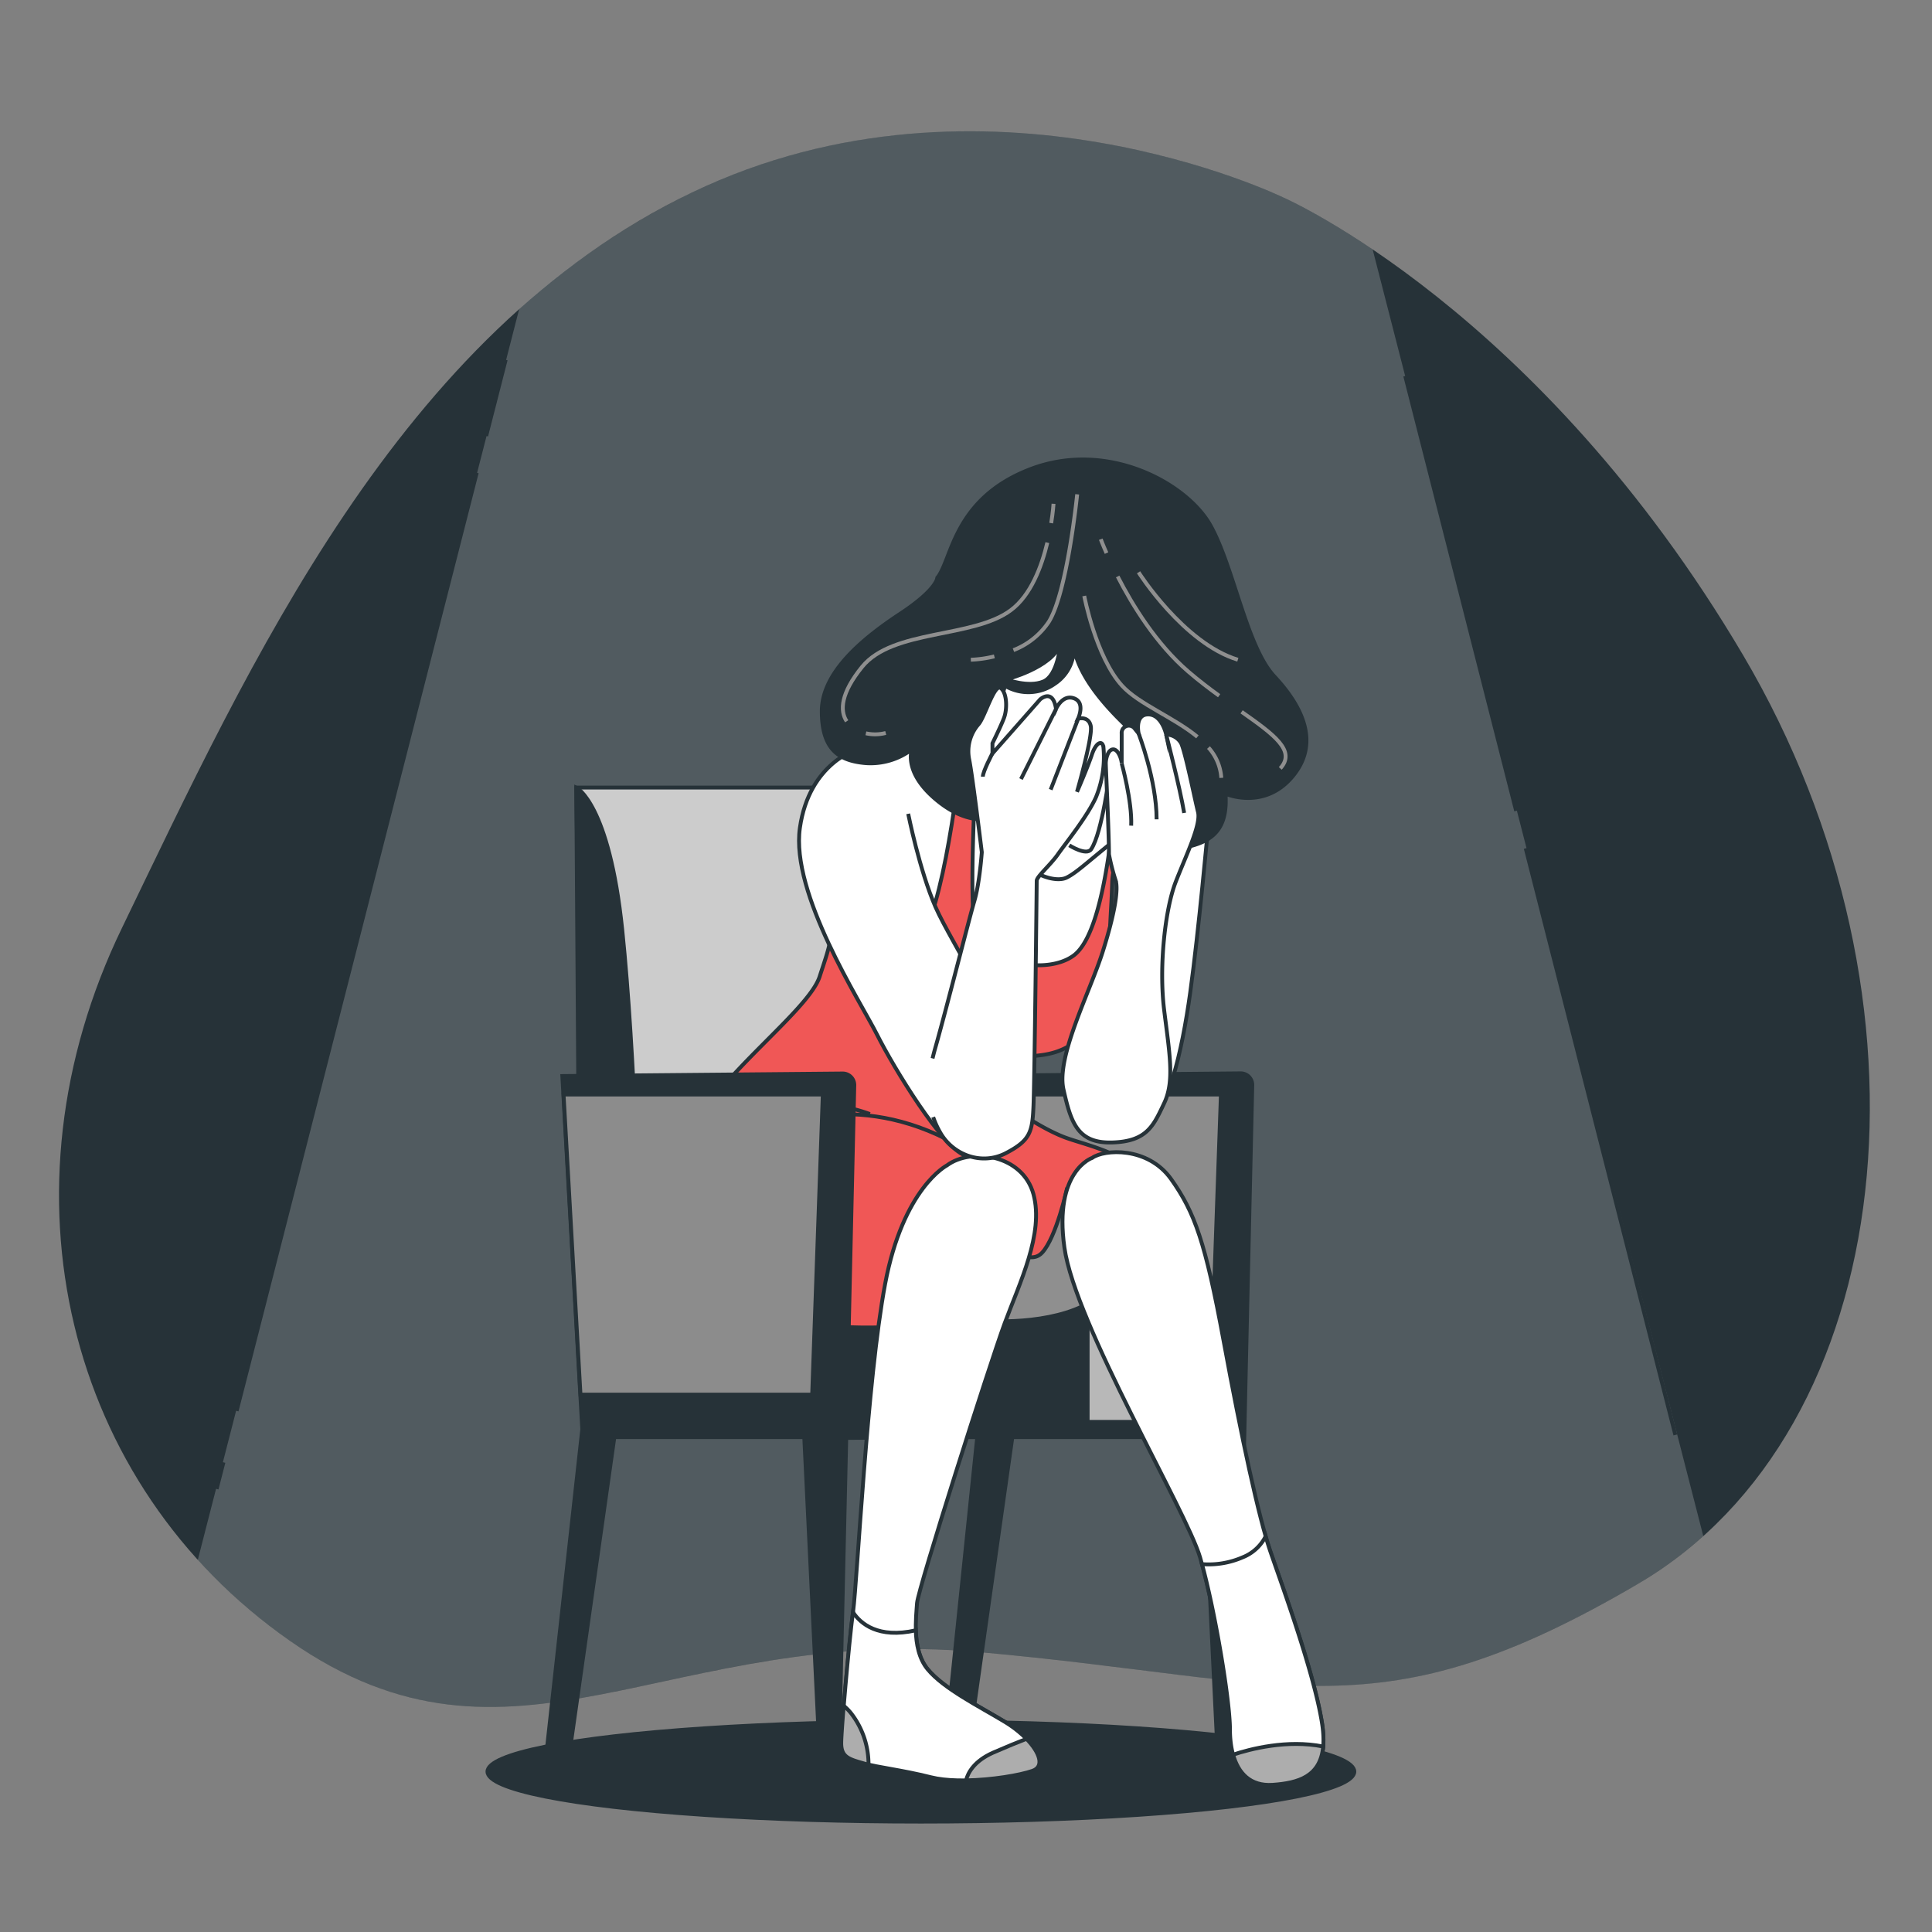 <svg xmlns="http://www.w3.org/2000/svg" viewBox="0 0 500 500"><rect x="0" y="0" width="500" height="500" fill="#808080" stroke="none"/><g id="freepik--background-simple--inject-13"><path d="M332.19,51.14S255,13.41,179.08,49.81,64.61,171.85,31.55,240.18,17.18,384.23,75,424.63s97.27-4.31,178.48,2.94,103,21.92,170.51-17.71,80-150.73,27.11-240.33S332.19,51.14,332.19,51.14Z" style="fill:#263238"></path></g><g id="freepik--Light--inject-13"><path d="M355.24,64.56c-14-9.48-23.05-13.42-23.05-13.42S255,13.41,179.08,49.81A190.5,190.5,0,0,0,134.36,80L51.19,403.7A141.3,141.3,0,0,0,75,424.63c57.78,40.39,97.27-4.31,178.48,2.94s103,21.92,170.51-17.71a104.18,104.18,0,0,0,16.82-12.33Z" style="fill:#fff;opacity:0.2"></path><line x1="125.82" y1="112.83" x2="130.87" y2="93.12" style="fill:none;stroke:#263238;stroke-miterlimit:10"></line><line x1="61.24" y1="365.14" x2="123.38" y2="122.35" style="fill:none;stroke:#263238;stroke-miterlimit:10"></line><line x1="56.06" y1="385.34" x2="57.83" y2="378.45" style="fill:none;stroke:#263238;stroke-miterlimit:10"></line><line x1="394.85" y1="219.55" x2="433.58" y2="371.36" style="fill:none;stroke:#263238;stroke-miterlimit:10"></line><line x1="363.67" y1="97.31" x2="392.38" y2="209.85" style="fill:none;stroke:#263238;stroke-miterlimit:10"></line></g><g id="freepik--Character--inject-13"><ellipse cx="238.33" cy="458.49" rx="112.17" ry="12.94" style="fill:#263238;stroke:#263238;stroke-miterlimit:10"></ellipse><path d="M244.15,456.48H250l12-84.55h49.14l4.11,84.85h4.84l4-176a3,3,0,0,0-3-3l-72.56.66-34.13,93.72,38.51-.23Z" style="fill:#263238;stroke:#263238;stroke-miterlimit:10"></path><polygon points="315.97 283.26 248.88 283.26 253.26 360.93 313.23 360.93 315.97 283.26" style="fill:#8c8c8c;stroke:#263238;stroke-miterlimit:10"></polygon><polygon points="150.28 285.9 149.14 203.82 256.14 203.82 264.06 341.38 155.94 341.38 150.28 285.9" style="fill:#ccc;stroke:#263238;stroke-miterlimit:10"></polygon><path d="M149.14,203.82s8.49,4,11.89,36.79,4.53,81.52,4.53,81.52l-15.74-16Z" style="fill:#263238;stroke:#263238;stroke-miterlimit:10"></path><rect x="203.49" y="337.98" width="105.86" height="30" rx="3.33" style="fill:#b8b8b8;stroke:#263238;stroke-miterlimit:10"></rect><rect x="203.49" y="337.98" width="77.99" height="30" style="fill:#263238;stroke:#263238;stroke-miterlimit:10"></rect><path d="M235.24,188s-12.41,4.38-17.77,8.52-7.3,17.77-3.89,30.43,1.46,16.8-1.46,25.8-27.27,26.29-33.35,40.9-2.19,30.19,7.06,39.68,31.64,10.23,38.46,10.23,14.12-.49,14.12-.49,21.42-1,37.73-5.36,27.27-18.74,23.13-28.72-17.77-12.42-23.61-14.61-12.91-7.06-15.1-8.76-4.62-3.9-4.62-3.9,4.14-6.08,8-7.79,14.85,2,22.64-15.82a33.12,33.12,0,0,0,1-11.44c-.73-5.36,0-9.25.25-18.26s8-16.07,6.81-26.78-20.45-21.42-37.73-18.26S235.24,188,235.24,188Z" style="fill:#F05756;stroke:#263238;stroke-miterlimit:10"></path><path d="M197.65,292.48s21.67-10.72,47.39,2.37" style="fill:none;stroke:#263238;stroke-miterlimit:10"></path><path d="M201.33,286.84a41.63,41.63,0,0,1,23.79,1.47" style="fill:none;stroke:#263238;stroke-miterlimit:10"></path><path d="M253.11,189.91c-.58,9.46-2.44,42.42-.77,50.23,2,9.14,18.28,12.41,25.47,7.18s9.72-28.7,11.1-43.09c.49-5.18-1.91-10.86-5.37-16a40.48,40.48,0,0,0-26.63-4.88l-1.58.3c-1.25,2.15-2.06,3.72-2.06,3.72S253.2,188.29,253.11,189.91Z" style="fill:#fff;stroke:#263238;stroke-miterlimit:10"></path><path d="M249.07,192.47l-4-6.82c-7.56,1.58-9.8,2.32-9.8,2.32s-12.41,4.38-17.77,8.52-7.3,17.77-3.89,30.43c1.67,6.19,2,10.35,1.67,14,7.24,3.69,19,8.17,23.38,1.15C245.16,231.65,249.07,192.47,249.07,192.47Z" style="fill:#fff;stroke:#263238;stroke-miterlimit:10"></path><path d="M222.1,193.81s-12.66,3.41-15.09,20.45,15.58,44.79,20,53.56,16.8,29,22.64,31.16,11.93-8.77,11.93-20.45-15.34-34.33-19.48-43.82-7.06-24.1-7.06-24.1" style="fill:#fff;stroke:#263238;stroke-miterlimit:10"></path><path d="M312.66,214s-2.44,27-4.63,42.84-5.84,30.68-11.44,35.54-18.5.73-19.47-9.73S282,261,284.91,250.53s6.81-29.45,7.06-34.32S309.49,205,312.66,214Z" style="fill:#fff;stroke:#263238;stroke-miterlimit:10"></path><path d="M242.57,149.52s0,3-9.6,9.32-20.29,15.08-20.29,25.23,4.66,12.89,11.52,13.44A17.75,17.75,0,0,0,236,193.94s-2.19,5.48,5.48,12.34,14,6.31,17.28,4.94,31,10.14,41.68,9,17.55-3,16.72-14.8c0,0,9.88,4.38,17.28-4.39s2.47-18.37-4.66-26-10.42-28-16.45-38.94-26.66-22.34-46.67-14.67S246.41,144.86,242.57,149.52Z" style="fill:#263238;stroke:#263238;stroke-miterlimit:10"></path><path d="M294.66,148.11s11.62,18.34,25.69,22.63" style="fill:none;stroke:#8f8f8f;stroke-miterlimit:10"></path><path d="M321.33,184.22c8.54,6,14.13,10.13,10,14.64" style="fill:none;stroke:#8f8f8f;stroke-miterlimit:10"></path><path d="M289.25,149.19c3.78,7.39,10,17.5,18.26,24.6,2.67,2.3,5.37,4.36,8,6.26" style="fill:none;stroke:#8f8f8f;stroke-miterlimit:10"></path><path d="M284.88,139.55s.5,1.36,1.49,3.59" style="fill:none;stroke:#8f8f8f;stroke-miterlimit:10"></path><path d="M257.34,169.87a30.42,30.42,0,0,1-6.09.87" style="fill:none;stroke:#8f8f8f;stroke-miterlimit:10"></path><path d="M278.77,127.93s-2.55,25.34-7.34,33a19.43,19.43,0,0,1-9.15,7.33" style="fill:none;stroke:#8f8f8f;stroke-miterlimit:10"></path><path d="M224.09,189.78a10.82,10.82,0,0,0,5.14-.09" style="fill:none;stroke:#8f8f8f;stroke-miterlimit:10"></path><path d="M271.05,140.43c-1.47,6.17-4.25,13.6-9.41,17.46-9.78,7.34-30.57,4.9-38.52,14.68-5.51,6.78-5.83,11.34-4,14.1" style="fill:none;stroke:#8f8f8f;stroke-miterlimit:10"></path><path d="M272.65,130.38s-.12,2-.6,5" style="fill:none;stroke:#8f8f8f;stroke-miterlimit:10"></path><path d="M312.75,193.47a12.91,12.91,0,0,1,3.32,7.84" style="fill:none;stroke:#8f8f8f;stroke-miterlimit:10"></path><path d="M280.6,154.23s3,15.8,9.78,23.23c4.33,4.76,13.39,8.18,19.51,13.24" style="fill:none;stroke:#8f8f8f;stroke-miterlimit:10"></path><path d="M274.38,166.79s-.55,8-4.39,9.6-9.6-.55-9.6-.55S272.19,172.83,274.38,166.79Z" style="fill:#fff;stroke:#263238;stroke-miterlimit:10"></path><path d="M277.67,165.42A11,11,0,0,1,273,176.94a11.81,11.81,0,0,1-12.89.55s-2.19,7.13-4.94,18.1,4.39,20.56,8,25.77,10.15,7.12,12.89,5.75,5.75-4.38,13.7-10.68,12.34-18.1,12.62-18.92S278.22,180.5,277.67,165.42Z" style="fill:#fff;stroke:#263238;stroke-miterlimit:10"></path><path d="M287.25,199.53s-2,16-4.85,20.24c-1.22,1.83-5.67-1-5.67-1" style="fill:none;stroke:#263238;stroke-miterlimit:10"></path><path d="M276.14,307.6s-2.76,12.63-6.44,16.59S259.53,321,259.53,321s-10,18.91-8.28,20.05,18.43,2.08,28.9-3,9.39-26.1,6.56-29.78S280.11,304.48,276.14,307.6Z" style="fill:#8f8f8f;stroke:#263238;stroke-miterlimit:10"></path><path d="M245.07,301.6s-11.33,5.8-16,30.67-7.18,76.28-8.29,84.85-3,30.4-3,34,1.94,4.15,5.81,5.25,9.67,1.66,17.41,3.6,21.55,0,26.25-1.66-.27-8.57-7.18-12.71S244.24,437,240.1,432s-3-13.54-2.77-17.13S256.13,353,260,342.5s10.22-23.22,7.46-33.44S251.43,296.9,245.07,301.6Z" style="fill:#fff;stroke:#263238;stroke-miterlimit:10"></path><path d="M260,445.59c-6.91-4.15-15.76-8.57-19.9-13.55-2.3-2.75-3-6.6-3.09-10.11-9.76,2.2-14.3-1.73-16.27-4.7-1.11,8.64-3,30.3-3,33.88s1.94,4.15,5.81,5.25,9.67,1.66,17.41,3.6,21.55,0,26.25-1.66S266.91,449.73,260,445.59Z" style="fill:#fff;stroke:#263238;stroke-miterlimit:10"></path><path d="M223.52,456.36c.39.12.82.22,1.25.32a21.49,21.49,0,0,0-4.29-13,12.71,12.71,0,0,0-2.13-2.22c-.38,4.63-.64,8.37-.64,9.68C217.71,454.71,219.65,455.26,223.52,456.36Z" style="fill:#adadad;stroke:#263238;stroke-miterlimit:10"></path><path d="M250,460.76c6.77-.11,14-1.35,17.19-2.46s1.88-4.78-1.54-8.29c-2.2.84-5,2-8.68,3.59C252.12,455.77,250.51,458.74,250,460.76Z" style="fill:#adadad;stroke:#263238;stroke-miterlimit:10"></path><path d="M282.66,299.66s-10,3.32-7.19,23.22,31.51,68,35.1,80.14,7.74,36.76,7.74,44.5,2.77,14.92,11.06,14.37,14.92-3,12.71-16.3-10.23-35.1-13.27-43.95-7.46-29.29-12.16-54.72-7.46-33.16-13.54-41.73S285.7,297.45,282.66,299.66Z" style="fill:#fff;stroke:#263238;stroke-miterlimit:10"></path><path d="M328.81,401.64c-.39-1.15-.82-2.51-1.26-4.05a11.29,11.29,0,0,1-5.92,5.43,22.12,22.12,0,0,1-10.56,1.78c3.47,12.63,7.24,35.34,7.24,42.72,0,7.74,2.77,14.92,11.06,14.37s14.92-3,12.71-16.3S331.85,410.49,328.81,401.64Z" style="fill:#fff;stroke:#263238;stroke-miterlimit:10"></path><path d="M342.44,452c-9.34-1.87-18.92.65-23.31,2.1,1.32,4.76,4.41,8.2,10.24,7.81C336.1,461.44,341.74,459.72,342.44,452Z" style="fill:#adadad;stroke:#263238;stroke-miterlimit:10"></path><path d="M241.34,273.92c.2-.83.42-1.7.67-2.58,2.75-9.6,8.79-33.53,10.16-38.19s1.92-12.61,1.92-12.61-2.47-20.29-3.29-24.13a10.61,10.61,0,0,1,2.47-9c1.64-1.92,4.11-10.69,5.75-9.32s1.65,5.48.83,7.67-3,6.59-3,6.59V195l12.34-14s3.29-3,4.11,2.47c0,0,1.65-3.84,4.66-2.74S279,186,279,186s2.74-.82,3.29,1.92-3.56,17-3.56,17,2.74-6.31,3.84-9.6,2.74-3.84,3-1.92a27.55,27.55,0,0,1-1.92,12.89c-2.19,4.94-7.95,12.06-9.87,14.81s-5.48,5.76-5.48,6.85-.55,51.28-.83,58.13-.82,9.05-7.13,12.34-13.73.45-17-5.31a22.79,22.79,0,0,1-1.83-4" style="fill:#fff;stroke:#263238;stroke-miterlimit:10"></path><line x1="279.04" y1="185.99" x2="271.91" y2="204.36" style="fill:none;stroke:#263238;stroke-miterlimit:10"></line><line x1="273.28" y1="183.52" x2="264.23" y2="201.62" style="fill:none;stroke:#263238;stroke-miterlimit:10"></line><path d="M256.83,195s-2.47,4.66-2.47,6" style="fill:none;stroke:#263238;stroke-miterlimit:10"></path><path d="M287,221.09c0-5.49-.82-22.49-.82-23.58s.55-3.57,1.92-3.57,2.19,2.74,2.19,3.57v-7.68a1.87,1.87,0,0,1,3.29-1.37l1.1,1.37s-1.1-4.94,2.47-4.94,4.66,5.21,4.66,5.21a4.54,4.54,0,0,1,3.84,2.2c1.1,2.19,3.56,14.53,4.39,17.82s-3,11-5.76,18.1-4.39,21.93-3,33.17,2.74,18.38,0,24.13-4.39,9.88-13.43,10.15-10.7-5.21-12.62-13.71,6.86-25.23,10.15-35.65,4.11-16.45,3.29-18.64A55.07,55.07,0,0,1,287,221.09Z" style="fill:#fff;stroke:#263238;stroke-miterlimit:10"></path><path d="M290.28,197.51s2.74,9.87,2.47,16.17" style="fill:none;stroke:#263238;stroke-miterlimit:10"></path><path d="M294.67,189.83s4.66,12.06,4.66,22.21" style="fill:none;stroke:#263238;stroke-miterlimit:10"></path><path d="M301.8,190.1s3.56,13.71,4.66,20.29" style="fill:none;stroke:#263238;stroke-miterlimit:10"></path><path d="M141.12,456.41H147l12-84.48h49.14l4.09,84.48h4.86l4-175.59a3,3,0,0,0-3-3l-72.56.66,5.16,91.42Z" style="fill:#263238;stroke:#263238;stroke-miterlimit:10"></path><polygon points="212.94 283.26 145.85 283.26 150.23 360.93 210.19 360.93 212.94 283.26" style="fill:#8c8c8c;stroke:#263238;stroke-miterlimit:10"></polygon></g></svg>
